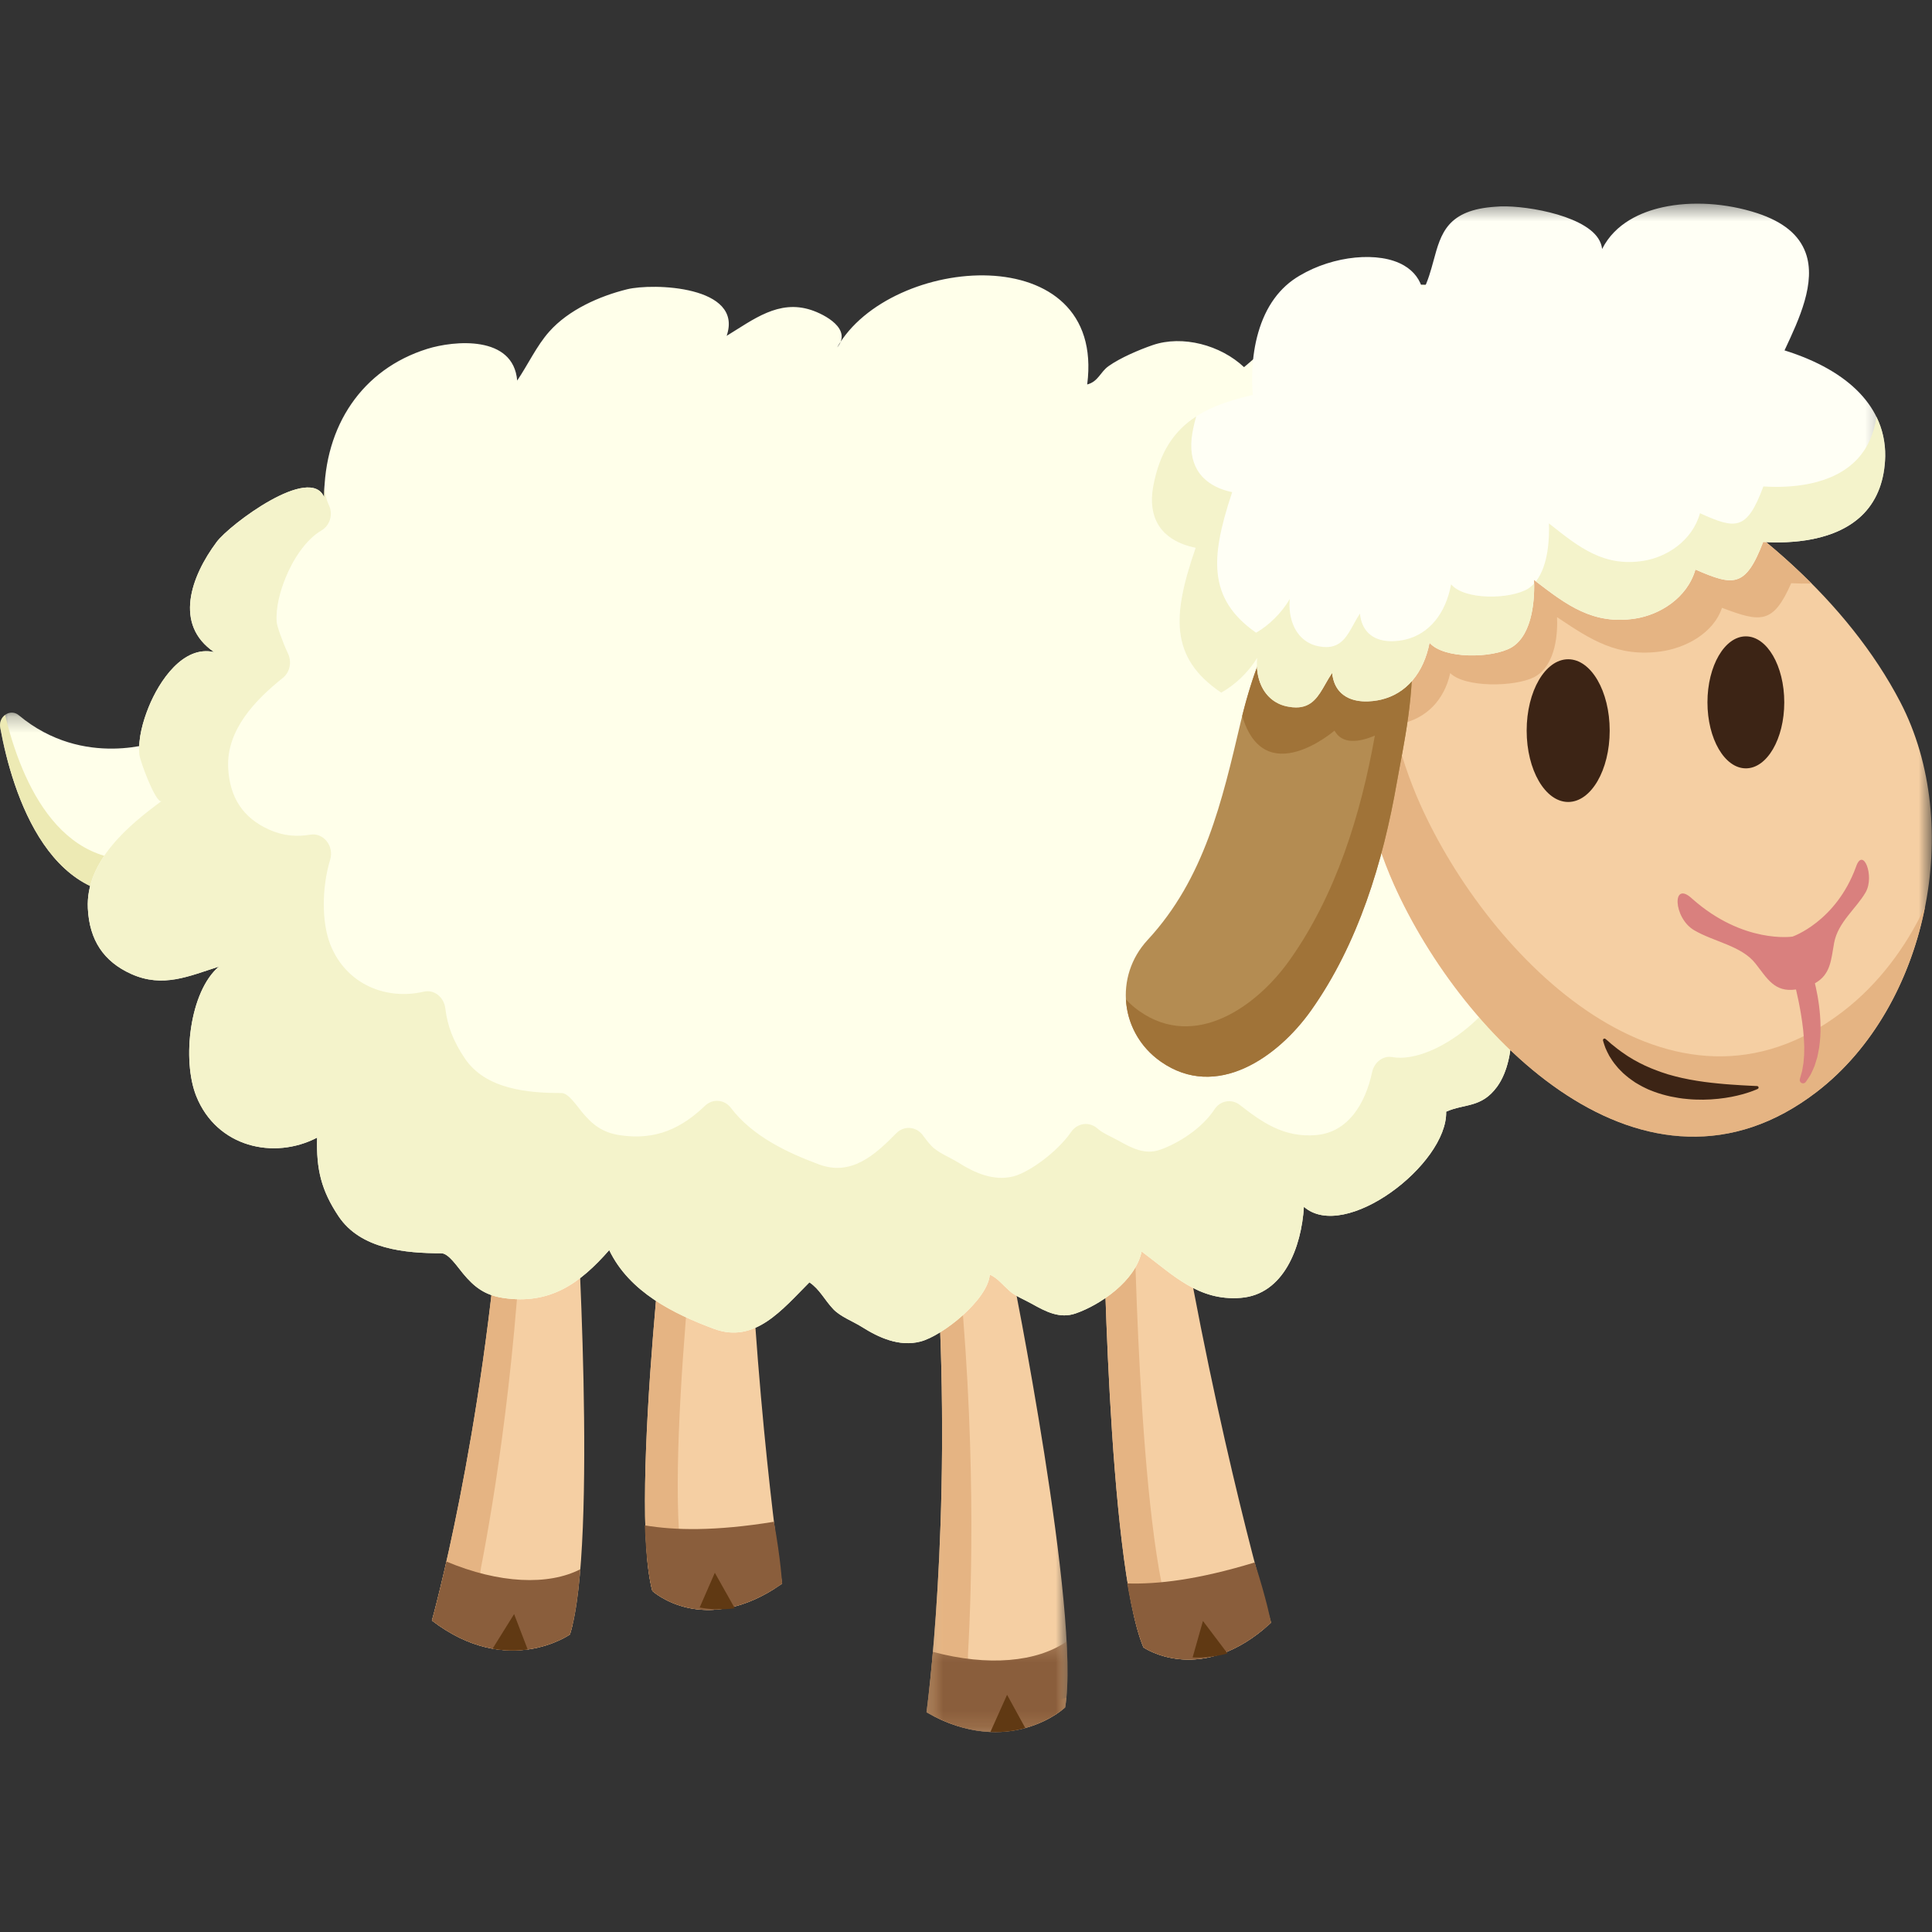 <?xml version="1.0" encoding="UTF-8"?>
<svg width="120px" height="120px" viewBox="0 0 120 120" version="1.1" xmlns="http://www.w3.org/2000/svg" xmlns:xlink="http://www.w3.org/1999/xlink">
    <rect x="0" y="0" width="120" height="120" fill="#333333" stroke="none"/>
    <!-- Generator: Sketch 51.1 (57501) - http://www.bohemiancoding.com/sketch -->
    <title>Sheep7</title>
    <desc>Created with Sketch.</desc>
    <defs>
        <polygon id="path-1" points="0 0.245 14.467 0.245 14.467 11.598 0 11.598"></polygon>
        <polygon id="path-3" points="0.465 0.397 9.225 0.397 9.225 31.135 0.465 31.135"></polygon>
        <polygon id="path-5" points="0.465 0.147 9.158 0.147 9.158 30.486 0.465 30.486"></polygon>
        <polygon id="path-7" points="0.465 0.207 9.225 0.207 9.225 5.838 0.465 5.838"></polygon>
        <polygon id="path-9" points="0.282 0.62 36.311 0.62 36.311 44.748 0.282 44.748"></polygon>
        <polygon id="path-11" points="0.197 0.416 45.744 0.416 45.744 31.71 0.197 31.71"></polygon>
    </defs>
    <g id="Sheep7" stroke="none" stroke-width="1" fill="none" fill-rule="evenodd">
        <g id="Group" transform="translate(0, 12)">
            <g id="Group-3" transform="translate(0, 32.017)">
                <mask id="mask-2" fill="white">
                    <use xlink:href="#path-1"></use>
                </mask>
                <g id="Clip-2"></g>
                <path d="M1.17,0.41 C5.213,3.784 9.84,2.021 9.84,2.021 C11.557,0.957 19.234,9.225 10.008,11.381 C3.114,12.992 0.763,5.22 0.015,1.189 C-0.117,0.48 0.64,-0.034 1.17,0.41" id="Fill-1" fill="#FFFFEA" mask="url(#mask-2)"></path>
            </g>
            <path d="M0.316,32.406 C1.322,36.587 3.856,42.623 10.009,41.185 C12.614,40.576 13.871,39.48 14.295,38.244 C14.872,40.265 14.118,42.438 10.009,43.398 C3.114,45.01 0.763,37.236 0.016,33.205 C-0.048,32.866 0.094,32.572 0.316,32.406" id="Fill-4" fill="#EDEAB4"></path>
            <g id="Group-8" transform="translate(57.081, 64.449)">
                <mask id="mask-4" fill="white">
                    <use xlink:href="#path-3"></use>
                </mask>
                <g id="Clip-7"></g>
                <path d="M5.737,2.358 C5.737,2.358 10.071,23.855 9.077,29.603 C9.077,29.603 5.61,32.84 0.465,29.904 C0.465,29.904 2.077,18.317 1.144,2.73 C1.085,1.745 1.878,0.802 3.126,0.491 C4.202,0.222 5.37,0.435 5.737,2.358" id="Fill-6" fill="#F5CFA3" mask="url(#mask-4)"></path>
            </g>
            <g id="Group-11" transform="translate(57.081, 65.098)">
                <mask id="mask-6" fill="white">
                    <use xlink:href="#path-5"></use>
                </mask>
                <g id="Clip-10"></g>
                <path d="M1.144,2.081 C1.098,1.32 1.563,0.586 2.351,0.147 C2.34,0.261 2.34,0.376 2.352,0.491 C3.577,12.126 3.273,21.581 3.044,25.593 C2.964,26.986 3.905,28.241 5.268,28.535 C6.832,28.873 8.146,28.686 9.158,28.341 C9.136,28.561 9.11,28.767 9.077,28.954 C9.077,28.954 5.61,32.192 0.465,29.255 C0.465,29.255 2.077,17.668 1.144,2.081" id="Fill-9" fill="#E5B483" mask="url(#mask-6)"></path>
            </g>
            <g id="Group-14" transform="translate(57.081, 89.746)">
                <mask id="mask-8" fill="white">
                    <use xlink:href="#path-7"></use>
                </mask>
                <g id="Clip-13"></g>
                <path d="M0.465,4.607 C0.465,4.607 0.653,3.254 0.863,0.853 C4.292,1.774 7.336,1.487 9.17,0.207 C9.261,1.904 9.246,3.332 9.078,4.306 C9.078,4.306 5.61,7.543 0.465,4.607" id="Fill-12" fill="#8A5E3C" mask="url(#mask-8)"></path>
            </g>
            <path d="M62.551,93.267 L63.683,95.33 C63.06,95.503 62.333,95.611 61.515,95.576 L62.551,93.267 Z" id="Fill-15" fill="#603913"></path>
            <path d="M35.763,62.071 C35.763,62.071 37.16,83.956 35.401,89.518 C35.401,89.518 31.529,92.258 26.826,88.655 C26.826,88.655 29.985,77.391 31.161,61.821 C31.235,60.836 32.149,60.01 33.426,59.869 C34.529,59.748 35.658,60.116 35.763,62.071" id="Fill-17" fill="#F5CFA3"></path>
            <path d="M31.16,61.821 C31.218,61.06 31.778,60.395 32.618,60.067 C32.592,60.178 32.576,60.292 32.573,60.408 C32.218,72.101 30.643,81.429 29.875,85.374 C29.608,86.742 30.372,88.113 31.683,88.589 C33.187,89.135 34.514,89.126 35.563,88.921 C35.512,89.136 35.458,89.336 35.401,89.518 C35.401,89.518 31.529,92.258 26.826,88.655 C26.826,88.655 29.985,77.391 31.16,61.821" id="Fill-19" fill="#E5B483"></path>
            <path d="M26.826,88.655 C26.826,88.655 27.195,87.341 27.727,84.99 C31,86.364 34.055,86.49 36.045,85.469 C35.907,87.163 35.699,88.575 35.401,89.518 C35.401,89.518 31.529,92.258 26.826,88.655" id="Fill-21" fill="#8A5E3C"></path>
            <path d="M31.932,88.254 L32.776,90.451 C32.135,90.538 31.4,90.547 30.594,90.403 L31.932,88.254 Z" id="Fill-23" fill="#603913"></path>
            <path d="M68.528,62.954 C68.528,62.954 68.766,84.944 71.022,90.323 C71.022,90.323 74.594,92.804 78.951,88.79 C78.951,88.79 75.67,77.687 73.089,62.287 C72.925,61.313 71.941,60.573 70.655,60.548 C69.546,60.528 68.455,60.997 68.528,62.954" id="Fill-25" fill="#F5CFA3"></path>
            <path d="M68.528,62.954 C68.458,61.06 69.478,60.561 70.549,60.55 C70.447,60.862 70.396,61.246 70.413,61.717 C70.413,61.717 70.651,83.707 72.907,89.086 C72.907,89.086 75.281,90.733 78.517,89.169 C74.36,92.64 71.022,90.323 71.022,90.323 C68.766,84.944 68.528,62.954 68.528,62.954" id="Fill-27" fill="#E5B483"></path>
            <path d="M78.951,88.79 C78.951,88.79 78.671,87.34 77.928,85.047 C74.369,86.133 71.887,86.407 70.013,86.349 C70.305,88.024 70.64,89.411 71.022,90.323 C71.022,90.323 74.595,92.804 78.951,88.79" id="Fill-29" fill="#8A5E3C"></path>
            <path d="M74.717,88.681 L74.076,90.945 C74.721,90.974 75.455,90.916 76.244,90.7 L74.717,88.681 Z" id="Fill-31" fill="#603913"></path>
            <path d="M41.734,59.361 C41.734,59.361 39.006,81.183 40.517,86.817 C40.517,86.817 43.722,89.756 48.58,86.366 C48.58,86.366 46.826,74.922 46.342,59.315 C46.312,58.328 45.436,57.461 44.165,57.265 C43.069,57.095 41.925,57.412 41.734,59.361" id="Fill-33" fill="#F5CFA3"></path>
            <path d="M41.734,59.361 C41.919,57.475 42.997,57.118 44.059,57.251 C43.917,57.548 43.815,57.92 43.768,58.389 C43.768,58.389 41.041,80.212 42.551,85.845 C42.551,85.845 44.681,87.797 48.099,86.684 C43.512,89.562 40.517,86.817 40.517,86.817 C39.006,81.183 41.734,59.361 41.734,59.361" id="Fill-35" fill="#E5B483"></path>
            <path d="M48.58,86.366 C48.58,86.366 48.498,84.891 48.07,82.52 C44.397,83.116 41.901,83.053 40.052,82.744 C40.116,84.442 40.261,85.862 40.516,86.817 C40.516,86.817 43.722,89.756 48.58,86.366" id="Fill-37" fill="#8A5E3C"></path>
            <path d="M44.399,85.688 L43.458,87.845 C44.094,87.961 44.829,88.002 45.64,87.894 L44.399,85.688 Z" id="Fill-39" fill="#603913"></path>
            <path d="M100.691,15.373 C104.093,14.188 104.684,9.663 101.478,7.639 C99.959,6.679 97.824,6.19 96.097,6.668 C95.151,6.93 94.184,7.374 93.403,7.999 C92.953,8.36 92.846,8.812 92.177,8.869 C91.827,8.899 91.284,6.887 91.062,6.594 C90.301,5.585 88.716,5.694 87.59,5.678 C84.644,5.638 82.888,7.493 81.406,10.066 C81.059,7.024 78.29,10 77.268,10.804 C75.819,9.437 73.449,8.795 71.586,9.438 C70.745,9.728 69.588,10.222 68.861,10.736 C68.328,11.113 68.227,11.694 67.528,11.88 C68.715,2.697 55.271,3.783 51.996,9.582 C52.958,8.438 51.219,7.529 50.38,7.254 C48.359,6.591 46.795,7.848 45.134,8.86 C46.201,5.749 40.547,5.572 38.946,5.969 C37.243,6.391 35.32,7.236 34.109,8.603 C33.326,9.486 32.787,10.663 32.123,11.637 C31.886,8.802 28.201,9.149 26.534,9.67 C22.51,10.929 20.139,14.435 20.135,18.884 C19.275,16.826 14.269,20.575 13.457,21.663 C11.846,23.822 10.792,26.801 13.299,28.502 C11.381,28.064 9.893,30.289 9.235,31.914 C8.875,32.805 8.581,33.852 8.651,34.835 C8.682,35.266 9.716,37.99 10.038,37.753 C8,39.253 5.312,41.483 5.456,44.421 C5.553,46.4 6.444,47.725 8.146,48.493 C10.129,49.387 11.75,48.618 13.6,48.037 C11.771,49.58 11.296,53.85 12.19,56.081 C13.465,59.263 17.025,60.053 19.697,58.66 C19.639,60.64 19.963,61.951 21.031,63.548 C22.4,65.596 25.178,65.843 27.418,65.842 C27.863,65.855 28.369,66.628 28.765,67.106 C29.454,67.939 30.116,68.448 31.254,68.618 C34.166,69.054 36.025,67.717 37.84,65.646 C39.091,68.253 41.839,69.602 44.344,70.536 C46.885,71.483 48.588,69.334 50.274,67.649 C50.91,68.072 51.213,68.74 51.758,69.314 C52.203,69.784 52.989,70.075 53.534,70.419 C54.575,71.077 55.848,71.668 57.168,71.327 C58.566,70.965 61.371,68.703 61.477,67.167 C61.939,67.365 62.296,67.82 62.714,68.191 C63.063,68.501 63.647,68.733 64.076,68.974 C64.973,69.477 65.825,69.921 66.809,69.58 C68.335,69.052 70.537,67.559 70.908,65.731 C72.85,67.168 74.421,68.824 77.073,68.612 C79.732,68.4 80.832,65.484 80.988,62.955 C83.531,65.177 89.907,60.319 89.824,57.049 C90.967,56.536 92.015,56.834 92.99,55.494 C93.658,54.574 93.91,53.169 93.871,52.008 C95.272,52.175 96.944,50.679 97.587,49.461 C98.083,48.522 98.388,47.418 98.45,46.358 C98.52,45.177 97.768,44.671 97.664,43.676 C97.578,42.849 97.975,42.989 98.366,42.396 C98.907,41.574 99.598,39.86 99.634,38.88 C99.699,37.136 97.96,34.248 96.442,33.537 C97.221,32.017 98.268,31.37 98.646,29.45 C98.891,28.206 98.71,27.34 98.279,26.184 C98.007,25.456 97.249,24.438 97.108,23.734 C96.834,22.368 99.776,20.644 100.607,19.231 C101.145,18.316 101.583,16.156 100.691,15.373" id="Fill-41" fill="#FFFFEA"></path>
            <path d="M10.039,37.753 C9.716,37.99 8.682,35.266 8.651,34.835 C8.581,33.852 8.875,32.805 9.235,31.914 C9.892,30.289 11.381,28.064 13.299,28.502 C10.792,26.801 11.846,23.822 13.457,21.663 C14.269,20.575 19.275,16.826 20.134,18.884 C20.135,18.628 20.144,18.375 20.159,18.126 C20.164,18.563 20.248,18.987 20.432,19.384 C20.7,19.96 20.49,20.641 19.964,20.948 C18.939,21.548 18.158,22.848 17.737,23.889 C17.397,24.729 17.12,25.717 17.186,26.644 C17.203,26.884 17.548,27.871 17.89,28.599 C18.136,29.119 18.003,29.756 17.567,30.105 C15.849,31.48 14.058,33.345 14.172,35.686 C14.264,37.552 15.104,38.803 16.71,39.527 C17.626,39.94 18.46,39.977 19.279,39.842 C20.096,39.708 20.762,40.554 20.506,41.4 C19.973,43.154 19.978,45.322 20.524,46.685 C21.531,49.198 24.049,50.128 26.322,49.594 C26.964,49.442 27.576,49.935 27.66,50.636 C27.794,51.742 28.155,52.668 28.863,53.727 C30.154,55.659 32.775,55.892 34.887,55.891 C35.308,55.903 35.785,56.633 36.158,57.084 C36.808,57.869 37.432,58.349 38.506,58.51 C40.765,58.848 42.352,58.056 43.796,56.677 C44.266,56.228 44.996,56.285 45.394,56.809 C46.73,58.567 48.872,59.581 50.853,60.319 C52.862,61.069 54.316,59.765 55.67,58.388 C56.146,57.903 56.905,57.958 57.315,58.509 C57.479,58.729 57.645,58.955 57.847,59.167 C58.267,59.609 59.008,59.884 59.521,60.208 C60.504,60.829 61.704,61.387 62.95,61.065 C63.941,60.808 65.681,59.54 66.527,58.311 C66.919,57.742 67.663,57.645 68.169,58.097 C68.174,58.1 68.177,58.104 68.181,58.108 C68.51,58.399 69.062,58.618 69.466,58.846 C70.311,59.32 71.115,59.739 72.043,59.417 C73.157,59.032 74.652,58.102 75.435,56.902 C75.79,56.356 76.498,56.236 76.999,56.625 C78.389,57.706 79.735,58.663 81.725,58.504 C83.741,58.344 84.808,56.535 85.225,54.593 C85.356,53.983 85.893,53.556 86.469,53.657 C89.226,54.142 93.822,50.296 93.752,47.597 C94.831,47.114 95.82,47.395 96.74,46.13 C97.369,45.264 97.607,43.938 97.57,42.843 C97.695,42.858 97.822,42.855 97.95,42.843 C97.746,43.02 97.61,43.159 97.664,43.676 C97.768,44.671 98.52,45.177 98.45,46.358 C98.388,47.418 98.084,48.522 97.587,49.461 C96.944,50.679 95.272,52.175 93.871,52.008 C93.91,53.169 93.658,54.574 92.99,55.493 C92.015,56.834 90.967,56.536 89.823,57.049 C89.907,60.319 83.531,65.177 80.988,62.956 C80.832,65.484 79.732,68.4 77.073,68.612 C74.421,68.824 72.85,67.168 70.908,65.731 C70.537,67.559 68.335,69.052 66.809,69.58 C65.824,69.921 64.973,69.477 64.076,68.974 C63.647,68.733 63.063,68.501 62.714,68.191 C62.296,67.82 61.94,67.365 61.477,67.167 C61.371,68.703 58.566,70.965 57.168,71.327 C55.848,71.668 54.575,71.077 53.534,70.419 C52.989,70.075 52.203,69.784 51.758,69.314 C51.213,68.74 50.911,68.072 50.274,67.648 C48.588,69.334 46.885,71.483 44.344,70.536 C41.839,69.602 39.091,68.253 37.84,65.646 C36.025,67.717 34.166,69.053 31.255,68.618 C30.116,68.448 29.454,67.939 28.765,67.106 C28.369,66.628 27.863,65.855 27.417,65.842 C25.178,65.843 22.4,65.596 21.031,63.548 C19.964,61.951 19.639,60.64 19.697,58.66 C17.025,60.052 13.465,59.263 12.19,56.081 C11.296,53.85 11.77,49.58 13.6,48.037 C11.75,48.618 10.129,49.387 8.146,48.493 C6.444,47.725 5.553,46.4 5.456,44.421 C5.312,41.483 7.999,39.253 10.039,37.753" id="Fill-43" fill="#F4F3CB"></path>
            <g id="Group-47" transform="translate(83.676, 13.854)">
                <mask id="mask-10" fill="white">
                    <use xlink:href="#path-9"></use>
                </mask>
                <g id="Clip-46"></g>
                <path d="M18.779,2.999 C24.968,6.251 31.115,11.52 34.359,17.76 C38.335,25.409 36.059,36.661 29.172,41.957 C18.525,50.146 7.176,38.63 2.906,29.081 C-2.76,16.412 -0.021,-6.883 18.779,2.999" id="Fill-45" fill="#F5CFA3" mask="url(#mask-10)"></path>
            </g>
            <path d="M94.824,33.38 C94.824,35.828 95.978,37.812 97.403,37.812 C98.827,37.812 99.981,35.828 99.981,33.38 C99.981,30.933 98.827,28.948 97.403,28.948 C95.978,28.948 94.824,30.933 94.824,33.38" id="Fill-48" fill="#3C2415"></path>
            <path d="M83.982,31.227 C83.98,31.164 83.978,31.103 83.976,31.04 C83.969,30.813 83.963,30.586 83.96,30.359 C83.96,30.334 83.96,30.309 83.96,30.283 C83.958,30.077 83.958,29.872 83.96,29.666 C83.961,29.606 83.962,29.547 83.963,29.488 C83.966,29.26 83.971,29.033 83.98,28.807 L83.98,28.806 C83.989,28.577 84,28.35 84.014,28.123 C84.018,28.068 84.021,28.014 84.024,27.959 C84.038,27.754 84.054,27.548 84.072,27.343 C84.074,27.322 84.075,27.301 84.077,27.28 C84.097,27.054 84.12,26.831 84.146,26.608 C84.152,26.561 84.157,26.514 84.163,26.467 C84.187,26.271 84.212,26.076 84.24,25.882 C84.244,25.852 84.248,25.821 84.253,25.791 C84.285,25.57 84.32,25.35 84.359,25.132 C84.364,25.096 84.371,25.059 84.378,25.022 C84.412,24.83 84.449,24.641 84.487,24.453 C84.494,24.418 84.501,24.383 84.508,24.348 C84.553,24.133 84.601,23.92 84.652,23.708 C84.658,23.684 84.664,23.661 84.67,23.637 C84.716,23.447 84.765,23.259 84.816,23.072 C84.826,23.036 84.836,23 84.846,22.964 C84.904,22.756 84.965,22.55 85.029,22.346 C85.032,22.339 85.034,22.334 85.036,22.327 C85.097,22.133 85.162,21.942 85.23,21.752 C85.242,21.717 85.254,21.683 85.267,21.648 C85.409,21.256 85.563,20.875 85.729,20.506 C85.743,20.475 85.758,20.443 85.773,20.412 C88.298,14.911 93.59,12.194 102.454,16.853 C106.003,18.719 109.537,21.248 112.52,24.243 C112.054,24.254 111.622,24.244 111.255,24.224 C110.13,26.785 109.358,26.661 106.955,25.753 C106.429,27.34 104.675,28.258 103.144,28.465 C100.455,28.832 98.77,27.706 96.818,26.404 L96.711,26.332 C96.75,27.207 96.689,29.321 95.282,30.064 C94.053,30.675 90.981,30.713 90.076,29.807 C89.705,31.489 88.586,32.632 86.984,32.958 C86.873,32.98 86.722,33.005 86.55,33.024 C86.974,34.766 87.53,36.432 88.207,37.946 C92.478,47.495 103.826,59.011 114.474,50.821 C116.65,49.147 118.363,46.879 119.567,44.318 C118.673,48.853 116.362,53.108 112.848,55.811 C102.2,64.001 90.851,52.485 86.581,42.936 C85.147,39.728 84.252,35.84 84.019,31.981 C84.019,31.98 84.019,31.98 84.019,31.979 C84.017,31.963 84.017,31.948 84.016,31.932 C84.013,31.886 84.011,31.838 84.009,31.792 C83.998,31.603 83.989,31.415 83.982,31.227" id="Fill-50" fill="#E5B483"></path>
            <path d="M106.053,31.624 C106.053,33.888 107.121,35.724 108.439,35.724 C109.756,35.724 110.824,33.888 110.824,31.624 C110.824,29.361 109.756,27.525 108.439,27.525 C107.121,27.525 106.053,29.361 106.053,31.624" id="Fill-52" fill="#3C2415"></path>
            <path d="M109.139,55.457 C109.139,55.457 108.973,55.45 108.681,55.435 C108.391,55.423 107.979,55.397 107.492,55.363 C107.248,55.345 106.986,55.325 106.711,55.296 C106.436,55.272 106.148,55.235 105.853,55.198 C105.558,55.158 105.256,55.109 104.952,55.053 C104.649,54.998 104.345,54.93 104.046,54.852 C103.896,54.815 103.75,54.77 103.602,54.73 C103.458,54.68 103.312,54.638 103.17,54.588 C102.89,54.486 102.613,54.385 102.356,54.267 C102.292,54.238 102.227,54.21 102.164,54.182 C102.102,54.15 102.041,54.119 101.979,54.09 C101.918,54.06 101.856,54.032 101.797,54.001 C101.74,53.968 101.682,53.936 101.625,53.905 C101.567,53.875 101.509,53.846 101.454,53.813 C101.402,53.779 101.348,53.747 101.295,53.715 C101.187,53.654 101.086,53.589 100.991,53.523 C100.794,53.398 100.627,53.265 100.468,53.151 C100.314,53.028 100.18,52.92 100.069,52.832 C99.965,52.734 99.876,52.66 99.815,52.609 C99.755,52.557 99.72,52.531 99.72,52.531 L99.713,52.526 C99.672,52.495 99.612,52.504 99.581,52.546 C99.563,52.569 99.559,52.598 99.565,52.624 C99.565,52.624 99.574,52.667 99.599,52.745 C99.624,52.823 99.659,52.939 99.714,53.084 C99.774,53.225 99.853,53.397 99.958,53.587 C100.072,53.771 100.202,53.983 100.379,54.187 C100.422,54.239 100.464,54.295 100.511,54.346 C100.56,54.397 100.61,54.448 100.661,54.5 C100.761,54.607 100.872,54.71 100.993,54.808 C101.11,54.911 101.237,55.008 101.372,55.099 C101.438,55.147 101.506,55.194 101.575,55.24 C101.647,55.282 101.719,55.324 101.793,55.367 C101.937,55.457 102.092,55.529 102.249,55.605 C102.403,55.685 102.569,55.74 102.733,55.806 C103.062,55.93 103.406,56.024 103.75,56.102 C104.096,56.173 104.442,56.233 104.786,56.26 C105.127,56.297 105.464,56.304 105.788,56.303 C106.437,56.296 107.036,56.224 107.54,56.128 C108.55,55.935 109.176,55.635 109.176,55.635 C109.222,55.612 109.242,55.557 109.22,55.511 C109.204,55.478 109.172,55.459 109.139,55.457" id="Fill-54" fill="#3C2415"></path>
            <path d="M115.275,41.853 C114.03,45.251 111.336,46.174 111.336,46.174 C111.336,46.174 108.287,46.643 105.112,43.829 C103.832,42.62 103.921,45.012 105.223,45.776 C106.46,46.502 108.168,46.742 109.034,47.844 C109.772,48.783 110.217,49.652 111.552,49.458 C111.565,49.507 111.574,49.548 111.585,49.601 C111.618,49.751 111.654,49.914 111.692,50.087 C111.725,50.259 111.768,50.441 111.798,50.63 C111.833,50.819 111.869,51.014 111.896,51.213 C111.931,51.411 111.954,51.613 111.978,51.815 C112.01,52.017 112.014,52.218 112.036,52.417 C112.054,52.616 112.051,52.809 112.065,52.999 C112.067,53.187 112.059,53.367 112.057,53.541 C112.043,53.711 112.029,53.873 112.017,54.022 C111.991,54.169 111.969,54.304 111.949,54.424 C111.935,54.548 111.894,54.643 111.873,54.729 C111.827,54.9 111.799,54.999 111.799,54.999 L111.792,55.028 C111.762,55.137 111.827,55.251 111.937,55.281 C112.023,55.304 112.11,55.27 112.159,55.202 C112.159,55.202 112.225,55.111 112.336,54.943 C112.39,54.858 112.465,54.756 112.518,54.628 C112.575,54.502 112.648,54.358 112.709,54.197 C112.76,54.035 112.819,53.857 112.875,53.667 C112.912,53.477 112.957,53.275 112.992,53.065 C113.017,52.856 113.049,52.637 113.06,52.416 C113.069,52.196 113.083,51.97 113.076,51.748 C113.073,51.3 113.034,50.857 112.982,50.446 C112.959,50.239 112.919,50.043 112.891,49.855 C112.858,49.667 112.82,49.492 112.786,49.33 C112.763,49.24 112.746,49.155 112.727,49.074 C113.713,48.521 113.727,47.621 113.921,46.565 C114.156,45.286 115.296,44.431 115.877,43.424 C116.456,42.418 115.71,40.538 115.275,41.853" id="Fill-56" fill="#D9807E"></path>
            <path d="M87.444,26.767 C87.074,25.263 86.273,24.103 84.751,23.729 C79.988,22.556 77.85,29.511 77.062,32.85 C75.905,37.756 74.819,42.561 71.28,46.383 C69.183,48.648 69.569,52.171 72.104,53.943 C75.556,56.356 79.366,53.669 81.425,50.769 C84.362,46.632 85.904,41.533 86.764,36.583 C87.142,34.408 88.204,29.86 87.444,26.767" id="Fill-58" fill="#B48C52"></path>
            <path d="M70.779,50.811 C74.231,53.225 78.042,50.538 80.1,47.637 C82.99,43.567 84.527,38.565 85.395,33.691 C84.421,34.1 83.37,34.257 82.888,33.38 C82.888,33.38 78.531,37.147 77.156,32.464 C78.012,29.006 80.165,22.6 84.751,23.729 C85.382,23.884 85.887,24.176 86.291,24.569 L86.291,24.569 C86.573,24.844 86.806,25.17 86.994,25.536 C86.999,25.547 87.005,25.559 87.011,25.571 C87.049,25.646 87.086,25.723 87.12,25.801 C87.13,25.823 87.14,25.846 87.149,25.868 C87.178,25.938 87.206,26.009 87.233,26.081 C87.243,26.108 87.253,26.135 87.263,26.163 C87.289,26.234 87.312,26.307 87.335,26.38 C87.344,26.408 87.353,26.435 87.361,26.463 C87.391,26.562 87.419,26.663 87.443,26.766 C87.443,26.766 87.444,26.767 87.444,26.767 C87.468,26.868 87.492,26.971 87.513,27.074 C87.52,27.109 87.526,27.145 87.532,27.18 C87.545,27.25 87.559,27.32 87.57,27.391 C87.577,27.433 87.583,27.475 87.589,27.517 C87.599,27.583 87.609,27.649 87.617,27.715 C87.623,27.76 87.627,27.805 87.633,27.851 C87.64,27.916 87.647,27.981 87.654,28.047 C87.658,28.093 87.662,28.14 87.666,28.187 C87.671,28.253 87.677,28.319 87.681,28.385 C87.684,28.433 87.687,28.479 87.69,28.527 C87.694,28.595 87.697,28.662 87.699,28.73 C87.701,28.777 87.703,28.824 87.705,28.871 C87.707,28.941 87.708,29.012 87.709,29.083 C87.71,29.128 87.71,29.173 87.711,29.218 C87.711,29.293 87.711,29.368 87.71,29.443 C87.71,29.485 87.71,29.526 87.71,29.567 C87.708,29.649 87.707,29.731 87.704,29.814 C87.703,29.849 87.702,29.884 87.701,29.919 C87.697,30.014 87.694,30.109 87.689,30.204 C87.688,30.227 87.687,30.25 87.686,30.272 C87.648,31.007 87.57,31.747 87.474,32.462 C87.474,32.463 87.474,32.463 87.474,32.464 C87.254,34.09 86.937,35.586 86.764,36.583 C85.904,41.532 84.361,46.632 81.426,50.77 C79.367,53.67 75.557,56.356 72.104,53.943 C70.753,52.999 70.013,51.557 69.933,50.074 C70.181,50.343 70.463,50.591 70.779,50.811" id="Fill-60" fill="#A07338"></path>
            <g id="Group-64" transform="translate(71.351, 0.233)">
                <mask id="mask-12" fill="white">
                    <use xlink:href="#path-11"></use>
                </mask>
                <g id="Clip-63"></g>
                <path d="M0.27,18.006 C0.947,14.3 3.14,13.065 6.463,12.297 C6.393,11.477 6.358,9.962 6.8,8.426 C7.268,6.798 8.133,5.608 9.369,4.888 C11.472,3.635 14.321,3.358 15.855,4.256 C16.482,4.624 16.875,5.155 17.027,5.838 C17.348,5.213 17.522,4.57 17.692,3.945 C18.149,2.256 18.544,0.797 21.554,0.606 C23.014,0.457 26.934,1.05 27.921,2.579 C28.056,2.788 28.135,3.006 28.159,3.233 C28.974,1.616 30.609,0.931 31.91,0.642 C33.712,0.242 35.859,0.376 37.801,1.01 C39.41,1.544 40.39,2.346 40.799,3.463 C41.473,5.302 40.388,7.613 39.517,9.47 L39.488,9.53 C43.556,10.801 45.777,13.13 45.744,16.1 C45.709,17.569 45.266,18.762 44.428,19.645 C42.733,21.426 39.803,21.531 38.163,21.427 C37.062,24.301 36.307,24.162 33.955,23.143 C33.441,24.924 31.724,25.953 30.227,26.186 C27.596,26.597 25.947,25.335 24.037,23.873 L23.932,23.793 C23.971,24.774 23.912,27.146 22.535,27.979 C21.332,28.665 18.326,28.709 17.441,27.692 C17.077,29.578 15.984,30.861 14.415,31.227 C13.929,31.338 12.718,31.519 11.965,30.825 C11.637,30.522 11.445,30.099 11.391,29.561 C11.234,29.791 11.099,30.028 10.967,30.259 C10.544,31.003 10.142,31.71 9.15,31.71 C9.012,31.71 8.863,31.696 8.701,31.667 C7.928,31.545 7.32,31.075 6.988,30.345 C6.761,29.845 6.676,29.247 6.73,28.634 C6.173,29.564 5.304,30.34 4.542,30.764 L4.499,30.788 L4.459,30.76 C2.914,29.708 2.117,28.508 1.949,26.986 C1.808,25.704 2.096,24.146 2.912,21.791 C1.832,21.576 1.034,21.087 0.598,20.371 C0.216,19.743 0.106,18.948 0.27,18.006" id="Fill-62" fill="#FFFFF5" mask="url(#mask-12)"></path>
            </g>
            <path d="M96.207,20.509 L96.306,20.587 C98.093,22.005 99.637,23.231 102.099,22.831 C103.501,22.606 105.107,21.607 105.589,19.879 C107.789,20.867 108.496,21.003 109.527,18.213 C111.063,18.314 113.804,18.213 115.39,16.483 C116.013,15.804 116.398,14.933 116.549,13.892 C116.919,14.644 117.105,15.461 117.096,16.333 C117.061,17.802 116.618,18.995 115.779,19.877 C114.085,21.659 111.155,21.764 109.514,21.66 C108.413,24.534 107.658,24.395 105.306,23.376 C104.792,25.157 103.076,26.186 101.578,26.418 C98.952,26.83 97.303,25.571 95.397,24.113 C96.199,23.099 96.238,21.319 96.207,20.509" id="Fill-65" fill="#F4F3CB"></path>
            <path d="M71.622,18.239 C72.019,16.065 72.938,14.743 74.3,13.864 C74.206,14.184 74.125,14.525 74.06,14.893 C73.906,15.807 74.01,16.58 74.367,17.189 C74.775,17.883 75.523,18.358 76.533,18.567 C75.769,20.851 75.499,22.364 75.632,23.608 C75.788,25.085 76.535,26.249 77.98,27.271 L78.019,27.297 L78.059,27.275 C78.771,26.862 79.585,26.11 80.107,25.207 C80.055,25.802 80.135,26.383 80.348,26.869 C80.659,27.576 81.228,28.032 81.951,28.151 C82.102,28.179 82.243,28.192 82.372,28.192 C83.3,28.192 83.677,27.506 84.072,26.784 C84.196,26.56 84.322,26.33 84.469,26.107 C84.519,26.629 84.7,27.04 85.006,27.333 C85.712,28.008 86.845,27.831 87.3,27.724 C88.768,27.369 89.792,26.123 90.131,24.293 C90.96,25.28 93.774,25.238 94.9,24.572 C95.046,24.48 95.173,24.367 95.289,24.242 C95.308,25.319 95.171,27.435 93.886,28.212 C92.684,28.898 89.677,28.942 88.792,27.925 C88.429,29.811 87.335,31.094 85.767,31.46 C85.281,31.571 84.07,31.752 83.316,31.058 C82.988,30.755 82.796,30.332 82.743,29.794 C82.585,30.024 82.45,30.261 82.318,30.492 C81.896,31.236 81.493,31.943 80.501,31.943 C80.363,31.943 80.214,31.929 80.052,31.9 C79.279,31.778 78.671,31.308 78.339,30.578 C78.112,30.078 78.027,29.479 78.081,28.867 C77.524,29.797 76.655,30.572 75.894,30.997 L75.851,31.021 L75.81,30.993 C74.265,29.941 73.468,28.741 73.3,27.219 C73.159,25.936 73.447,24.378 74.264,22.024 C73.184,21.809 72.385,21.32 71.949,20.604 C71.568,19.976 71.457,19.181 71.622,18.239" id="Fill-67" fill="#F4F3CB"></path>
        </g>
    </g>
</svg>